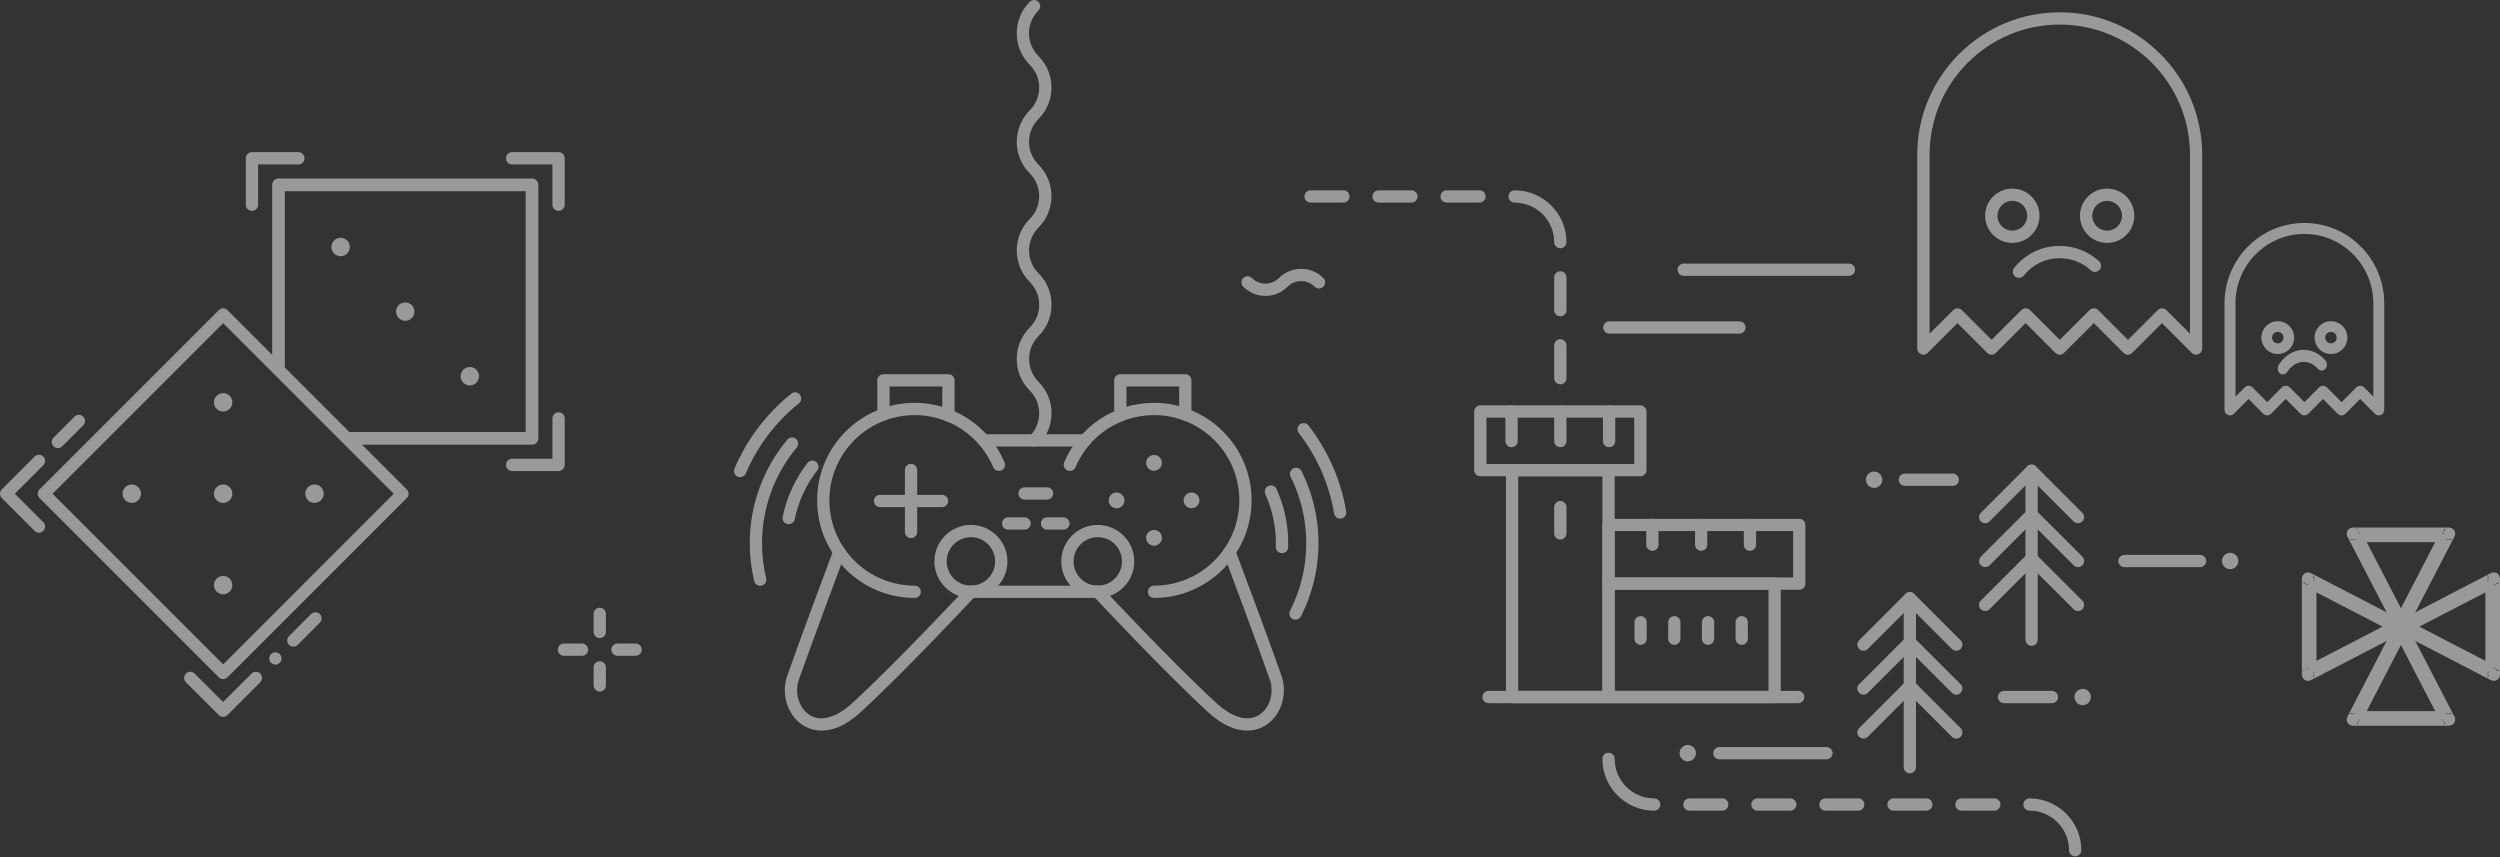 <svg width="592" height="203" viewBox="0 0 592 203" fill="none" xmlns="http://www.w3.org/2000/svg">
<rect x="0" y="0" width="592" height="203" fill="#333333" stroke="none"/>
<g opacity="0.5">
<path d="M11.417 117.947L53.868 75.496C53.296 76.068 52.376 76.068 51.814 75.496L94.264 117.947C93.993 117.676 93.838 117.308 93.838 116.92C93.838 116.533 93.993 116.164 94.264 115.893L51.814 158.344C52.385 157.772 53.306 157.772 53.868 158.344L11.417 115.893C11.989 116.455 11.989 117.376 11.417 117.947ZM53.868 160.388L96.319 117.938C96.59 117.666 96.745 117.298 96.745 116.911C96.745 116.523 96.59 116.155 96.319 115.883L53.868 73.433C53.296 72.861 52.376 72.861 51.814 73.433L9.363 115.883C8.791 116.455 8.791 117.376 9.363 117.938L51.814 160.388C52.376 160.96 53.296 160.96 53.868 160.388Z" fill="white"/>
<path d="M8.2 108.112L0.429 115.883C-0.143 116.454 -0.143 117.375 0.429 117.937L8.2 125.708C8.772 126.28 9.692 126.28 10.254 125.708C10.826 125.137 10.826 124.216 10.254 123.654L2.483 115.883C3.055 116.454 3.055 117.375 2.483 117.937L10.254 110.166C10.826 109.594 10.826 108.674 10.254 108.112C9.692 107.55 8.772 107.55 8.2 108.112Z" fill="white"/>
<path d="M44.032 161.552L51.803 169.323C52.375 169.894 53.296 169.894 53.858 169.323L61.629 161.552C62.201 160.98 62.201 160.059 61.629 159.497C61.057 158.926 60.137 158.926 59.575 159.497L51.803 167.268C52.375 166.697 53.296 166.697 53.858 167.268L46.087 159.497C45.515 158.926 44.594 158.926 44.032 159.497C43.47 160.069 43.47 160.98 44.032 161.552Z" fill="white"/>
<path d="M14.731 105.689L19.702 100.718C20.274 100.146 20.274 99.226 19.702 98.664C19.13 98.092 18.21 98.092 17.648 98.664L12.677 103.635C12.105 104.206 12.105 105.127 12.677 105.689C13.248 106.261 14.169 106.261 14.731 105.689Z" fill="white"/>
<path d="M70.495 152.694L75.728 147.462C76.299 146.89 76.299 145.969 75.728 145.407C75.156 144.836 74.236 144.836 73.674 145.407L68.441 150.64C67.869 151.212 67.869 152.132 68.441 152.694C69.013 153.256 69.933 153.256 70.495 152.694Z" fill="white"/>
<path d="M52.841 119.091C54.045 119.091 55.021 118.115 55.021 116.911C55.021 115.706 54.045 114.73 52.841 114.73C51.637 114.73 50.661 115.706 50.661 116.911C50.661 118.115 51.637 119.091 52.841 119.091Z" fill="white"/>
<path d="M52.841 140.737C54.045 140.737 55.021 139.761 55.021 138.557C55.021 137.353 54.045 136.377 52.841 136.377C51.637 136.377 50.661 137.353 50.661 138.557C50.661 139.761 51.637 140.737 52.841 140.737Z" fill="white"/>
<path d="M31.204 119.091C32.408 119.091 33.384 118.115 33.384 116.911C33.384 115.706 32.408 114.73 31.204 114.73C30 114.73 29.023 115.706 29.023 116.911C29.023 118.115 30 119.091 31.204 119.091Z" fill="white"/>
<path d="M74.478 119.091C75.682 119.091 76.658 118.115 76.658 116.911C76.658 115.706 75.682 114.73 74.478 114.73C73.273 114.73 72.297 115.706 72.297 116.911C72.297 118.115 73.273 119.091 74.478 119.091Z" fill="white"/>
<path d="M52.841 97.453C54.045 97.453 55.021 96.477 55.021 95.273C55.021 94.069 54.045 93.093 52.841 93.093C51.637 93.093 50.661 94.069 50.661 95.273C50.661 96.477 51.637 97.453 52.841 97.453Z" fill="white"/>
<path d="M65.215 157.375C66.017 157.375 66.668 156.724 66.668 155.921C66.668 155.119 66.017 154.468 65.215 154.468C64.412 154.468 63.761 155.119 63.761 155.921C63.761 156.724 64.412 157.375 65.215 157.375Z" fill="white"/>
<path d="M65.951 87.578V43.771H125.979V103.799H82.172" stroke="white" stroke-width="3" stroke-linejoin="round"/>
<path d="M133.721 48.48V37.482C133.721 36.678 133.072 36.028 132.267 36.028H121.269C120.465 36.028 119.816 36.678 119.816 37.482C119.816 38.286 120.465 38.935 121.269 38.935H132.267C131.463 38.935 130.814 38.286 130.814 37.482V48.48C130.814 49.284 131.463 49.933 132.267 49.933C133.072 49.933 133.721 49.284 133.721 48.48Z" fill="white"/>
<path d="M70.65 36.029H59.662C58.858 36.029 58.209 36.679 58.209 37.483V48.481C58.209 49.285 58.858 49.934 59.662 49.934C60.466 49.934 61.115 49.285 61.115 48.481V37.483C61.115 38.287 60.466 38.936 59.662 38.936H70.66C71.464 38.936 72.113 38.287 72.113 37.483C72.104 36.679 71.454 36.029 70.65 36.029Z" fill="white"/>
<path d="M121.269 111.541H132.267C133.072 111.541 133.721 110.892 133.721 110.087V99.09C133.721 98.285 133.072 97.636 132.267 97.636C131.463 97.636 130.814 98.285 130.814 99.09V110.087C130.814 109.283 131.463 108.634 132.267 108.634H121.269C120.465 108.634 119.816 109.283 119.816 110.087C119.816 110.892 120.475 111.541 121.269 111.541Z" fill="white"/>
<path d="M97.501 72.249C98.353 73.102 98.353 74.478 97.501 75.331C96.648 76.183 95.272 76.183 94.419 75.331C93.567 74.478 93.567 73.102 94.419 72.249C95.272 71.397 96.658 71.397 97.501 72.249Z" fill="white"/>
<path d="M112.8 87.549C113.653 88.401 113.653 89.777 112.8 90.63C111.948 91.483 110.572 91.483 109.719 90.63C108.866 89.777 108.866 88.401 109.719 87.549C110.572 86.696 111.957 86.696 112.8 87.549Z" fill="white"/>
<path d="M82.2 56.948C83.053 57.801 83.053 59.177 82.2 60.03C81.348 60.882 79.972 60.882 79.119 60.03C78.266 59.177 78.266 57.801 79.119 56.948C79.972 56.096 81.357 56.096 82.2 56.948Z" fill="white"/>
<path d="M388.437 109.876H350.54C351.345 109.876 351.994 110.525 351.994 111.329V97.444C351.994 98.248 351.345 98.897 350.54 98.897H388.437C387.633 98.897 386.984 98.248 386.984 97.444V111.329C386.984 110.525 387.633 109.876 388.437 109.876ZM388.437 95.99H350.54C349.736 95.99 349.087 96.64 349.087 97.444V111.329C349.087 112.134 349.736 112.783 350.54 112.783H388.437C389.241 112.783 389.89 112.134 389.89 111.329V97.444C389.89 96.64 389.232 95.99 388.437 95.99Z" fill="white"/>
<path d="M358.059 112.782H380.898C380.094 112.782 379.445 112.133 379.445 111.329V165.058C379.445 164.254 380.094 163.605 380.898 163.605H358.059C358.864 163.605 359.513 164.254 359.513 165.058V111.329C359.513 112.133 358.864 112.782 358.059 112.782ZM358.059 166.512H380.898C381.702 166.512 382.352 165.863 382.352 165.058V111.329C382.352 110.524 381.702 109.875 380.898 109.875H358.059C357.255 109.875 356.606 110.524 356.606 111.329V165.058C356.606 165.863 357.255 166.512 358.059 166.512Z" fill="white"/>
<path d="M380.898 139.652H420.229C419.425 139.652 418.776 139.003 418.776 138.199V165.069C418.776 164.264 419.425 163.615 420.229 163.615H380.898C381.703 163.615 382.352 164.264 382.352 165.069V138.199C382.352 138.994 381.703 139.652 380.898 139.652ZM380.898 166.512H420.229C421.033 166.512 421.682 165.863 421.682 165.059V138.189C421.682 137.385 421.033 136.736 420.229 136.736H380.898C380.094 136.736 379.445 137.385 379.445 138.189V165.059C379.445 165.863 380.104 166.512 380.898 166.512Z" fill="white"/>
<path d="M380.898 125.757H426.062C425.258 125.757 424.609 125.108 424.609 124.304V138.189C424.609 137.385 425.258 136.736 426.062 136.736H380.898C381.703 136.736 382.352 137.385 382.352 138.189V124.304C382.352 125.108 381.703 125.757 380.898 125.757ZM380.898 139.652H426.062C426.867 139.652 427.516 139.003 427.516 138.199V124.313C427.516 123.509 426.867 122.86 426.062 122.86H380.898C380.094 122.86 379.445 123.509 379.445 124.313V138.199C379.445 138.993 380.104 139.652 380.898 139.652Z" fill="white"/>
<path d="M389.832 124.304V128.974C389.832 129.778 390.481 130.428 391.285 130.428C392.09 130.428 392.739 129.778 392.739 128.974V124.304C392.739 123.5 392.09 122.85 391.285 122.85C390.481 122.85 389.832 123.509 389.832 124.304Z" fill="white"/>
<path d="M401.383 124.304V128.974C401.383 129.778 402.032 130.428 402.836 130.428C403.641 130.428 404.29 129.778 404.29 128.974V124.304C404.29 123.5 403.641 122.85 402.836 122.85C402.032 122.85 401.383 123.509 401.383 124.304Z" fill="white"/>
<path d="M412.933 124.304V128.974C412.933 129.778 413.582 130.428 414.386 130.428C415.19 130.428 415.84 129.778 415.84 128.974V124.304C415.84 123.5 415.19 122.85 414.386 122.85C413.582 122.85 412.933 123.509 412.933 124.304Z" fill="white"/>
<path d="M356.48 97.443V104.449C356.48 105.253 357.129 105.902 357.933 105.902C358.738 105.902 359.387 105.253 359.387 104.449V97.443C359.387 96.639 358.738 95.99 357.933 95.99C357.129 95.99 356.48 96.639 356.48 97.443Z" fill="white"/>
<path d="M368.03 97.443V104.449C368.03 105.253 368.679 105.902 369.484 105.902C370.288 105.902 370.937 105.253 370.937 104.449V97.443C370.937 96.639 370.288 95.99 369.484 95.99C368.679 95.99 368.03 96.639 368.03 97.443Z" fill="white"/>
<path d="M379.581 97.443V104.449C379.581 105.253 380.23 105.902 381.034 105.902C381.838 105.902 382.487 105.253 382.487 104.449V97.443C382.487 96.639 381.838 95.99 381.034 95.99C380.23 95.99 379.581 96.639 379.581 97.443Z" fill="white"/>
<path d="M370.937 126.318V120.087C370.937 119.283 370.288 118.634 369.484 118.634C368.679 118.634 368.03 119.283 368.03 120.087V126.318C368.03 127.122 368.679 127.771 369.484 127.771C370.288 127.771 370.937 127.122 370.937 126.318Z" fill="white"/>
<path d="M389.948 151.241V147.345C389.948 146.541 389.299 145.892 388.495 145.892C387.691 145.892 387.042 146.541 387.042 147.345V151.241C387.042 152.045 387.691 152.694 388.495 152.694C389.299 152.694 389.948 152.035 389.948 151.241Z" fill="white"/>
<path d="M397.933 151.241V147.345C397.933 146.541 397.284 145.892 396.48 145.892C395.676 145.892 395.026 146.541 395.026 147.345V151.241C395.026 152.045 395.676 152.694 396.48 152.694C397.284 152.694 397.933 152.035 397.933 151.241Z" fill="white"/>
<path d="M405.917 151.241V147.345C405.917 146.541 405.268 145.892 404.464 145.892C403.659 145.892 403.01 146.541 403.01 147.345V151.241C403.01 152.045 403.659 152.694 404.464 152.694C405.268 152.694 405.917 152.035 405.917 151.241Z" fill="white"/>
<path d="M413.892 151.241V147.345C413.892 146.541 413.243 145.892 412.438 145.892C411.634 145.892 410.985 146.541 410.985 147.345V151.241C410.985 152.045 411.634 152.694 412.438 152.694C413.243 152.694 413.892 152.035 413.892 151.241Z" fill="white"/>
<path d="M352.478 166.511H425.81C426.615 166.511 427.264 165.862 427.264 165.058C427.264 164.253 426.615 163.604 425.81 163.604H352.478C351.674 163.604 351.025 164.253 351.025 165.058C351.025 165.862 351.674 166.511 352.478 166.511Z" fill="white"/>
<path d="M547.536 138.629L566.367 148.38L547.536 158.14V138.629Z" stroke="white" stroke-width="2"/>
<path d="M546.741 136.583L546.744 136.585L547.499 136.976H546.989C546.989 137.137 546.905 137.282 546.777 137.359C546.636 137.443 546.469 137.449 546.322 137.374L546.082 137.84V136.986C546.082 136.825 546.166 136.68 546.294 136.603C546.438 136.517 546.611 136.515 546.741 136.583ZM546.082 157.25V139.502L546.989 139.972V156.78L546.082 157.25ZM546.082 159.786V158.904L546.327 159.375L546.329 159.374C546.33 159.373 546.331 159.373 546.332 159.372C546.463 159.306 546.634 159.307 546.777 159.393C546.905 159.47 546.989 159.615 546.989 159.776H547.537L546.749 160.184C546.749 160.184 546.748 160.184 546.747 160.185C546.6 160.259 546.435 160.253 546.294 160.168C546.166 160.092 546.082 159.946 546.082 159.786ZM566.376 150.02L548.989 159.024V157.997L565.384 149.506L566.376 150.02ZM568.748 148.792L568.174 149.089L568.334 148.782C568.179 148.702 568.087 148.549 568.087 148.381C568.087 148.213 568.179 148.06 568.334 147.979L568.188 147.699L568.748 147.989C568.748 147.989 568.748 147.989 568.749 147.989C568.903 148.07 568.994 148.223 568.994 148.39C568.994 148.558 568.903 148.711 568.748 148.792C568.748 148.792 568.748 148.792 568.748 148.792ZM548.989 137.748L566.358 146.75L565.385 147.254L548.989 138.756V137.748Z" stroke="white" stroke-width="2"/>
<path d="M568.542 146.207L558.79 127.375H578.301L568.542 146.207Z" stroke="white" stroke-width="2"/>
<path d="M568.941 148.172L569.236 148.02L568.942 148.588C568.942 148.588 568.942 148.588 568.942 148.588C568.861 148.743 568.708 148.834 568.541 148.834C568.373 148.834 568.22 148.743 568.139 148.588C568.139 148.588 568.139 148.588 568.139 148.588L567.846 148.021L568.139 148.173C568.22 148.018 568.373 147.927 568.541 147.927C568.707 147.927 568.864 148.025 568.936 148.16C568.937 148.162 568.938 148.164 568.939 148.166L568.941 148.172ZM579.183 128.828L570.176 146.207L569.667 145.224L578.165 128.828H579.183ZM576.949 126.828H560.141L559.672 125.922H577.419L576.949 126.828ZM580.344 126.589L579.946 127.357V126.828C579.785 126.828 579.64 126.744 579.563 126.616C579.478 126.475 579.472 126.309 579.547 126.161L579.082 125.922H579.946C580.094 125.922 580.247 126.005 580.331 126.138C580.413 126.277 580.418 126.441 580.345 126.587C580.344 126.588 580.344 126.588 580.344 126.589ZM557.146 125.922H558.017L557.546 126.166L557.548 126.169C557.548 126.17 557.549 126.171 557.549 126.172C557.616 126.303 557.614 126.474 557.528 126.616C557.452 126.744 557.306 126.828 557.146 126.828V127.358L556.747 126.589C556.747 126.588 556.747 126.588 556.746 126.587C556.672 126.44 556.679 126.274 556.763 126.134C556.84 126.006 556.985 125.922 557.146 125.922ZM566.906 146.206L557.907 128.828H558.925L567.415 145.224L566.906 146.206Z" stroke="white" stroke-width="2"/>
<path d="M570.715 148.38L589.546 138.629V158.14L570.715 148.38Z" stroke="white" stroke-width="2"/>
<path d="M568.748 148.792L568.9 149.085L568.334 148.792C568.333 148.792 568.333 148.792 568.333 148.792C568.178 148.711 568.087 148.558 568.087 148.39C568.087 148.223 568.178 148.07 568.333 147.989C568.333 147.989 568.334 147.989 568.334 147.989L568.901 147.695L568.748 147.989C568.903 148.07 568.994 148.223 568.994 148.39C568.994 148.552 568.9 148.713 568.748 148.792ZM588.093 159.024L570.715 150.025L571.697 149.516L588.093 158.006V159.024ZM590.333 160.184L589.564 159.786H590.093C590.093 159.625 590.177 159.48 590.305 159.403C590.446 159.318 590.613 159.312 590.76 159.387L591 158.921V159.786C591 159.946 590.916 160.092 590.788 160.168C590.647 160.253 590.481 160.259 590.334 160.185C590.334 160.184 590.333 160.184 590.333 160.184ZM591 139.512V157.259L590.093 156.79V139.982L591 139.512ZM591 136.986V137.85L590.76 137.384C590.613 137.459 590.446 137.453 590.305 137.368C590.177 137.292 590.093 137.146 590.093 136.986H589.564L590.333 136.587C590.333 136.587 590.334 136.587 590.335 136.586C590.482 136.512 590.647 136.519 590.788 136.603C590.916 136.68 591 136.825 591 136.986ZM570.715 146.755L588.093 137.748V138.766L571.697 147.264L570.715 146.755Z" stroke="white" stroke-width="2"/>
<path d="M558.79 169.397L568.542 150.556L578.302 169.397H558.79Z" stroke="white" stroke-width="2"/>
<path d="M556.743 170.19L556.745 170.188L557.146 169.414V169.933C557.306 169.933 557.452 170.017 557.528 170.145C557.613 170.286 557.619 170.453 557.544 170.6L558.029 170.85H557.146C556.991 170.85 556.846 170.769 556.76 170.633C556.676 170.49 556.676 170.32 556.743 170.19ZM577.424 170.85H559.667L560.141 169.933H576.949L577.424 170.85ZM579.946 170.85H579.063L579.547 170.6C579.472 170.453 579.478 170.286 579.563 170.145C579.64 170.017 579.785 169.933 579.946 169.933V169.414L580.344 170.182C580.344 170.183 580.344 170.184 580.345 170.184C580.419 170.331 580.413 170.497 580.328 170.638C580.251 170.766 580.106 170.85 579.946 170.85ZM570.174 150.56L579.178 167.933H578.165L569.667 151.537L570.174 150.56ZM568.942 148.184L569.229 148.737L568.942 148.588C568.862 148.743 568.708 148.835 568.541 148.835C568.373 148.835 568.22 148.743 568.139 148.588L567.852 148.737L568.139 148.184C568.139 148.183 568.139 148.183 568.139 148.183C568.22 148.028 568.373 147.937 568.541 147.937C568.708 147.937 568.861 148.028 568.942 148.183C568.942 148.183 568.942 148.183 568.942 148.184ZM557.912 167.933L566.908 150.56L567.415 151.538L558.925 167.933H557.912Z" stroke="white" stroke-width="2"/>
<path d="M450.799 141.657V181.666C450.799 182.47 451.449 183.12 452.253 183.12C453.057 183.12 453.706 182.47 453.706 181.666V141.657C453.706 140.853 453.057 140.204 452.253 140.204C451.458 140.204 450.799 140.863 450.799 141.657Z" fill="white"/>
<path d="M442.301 153.673L453.28 142.694C452.708 143.266 451.788 143.266 451.226 142.694L462.214 153.673C462.786 154.245 463.706 154.245 464.268 153.673C464.84 153.101 464.84 152.181 464.268 151.619L453.28 140.64C452.708 140.068 451.788 140.068 451.226 140.64L440.247 151.619C439.675 152.19 439.675 153.111 440.247 153.673C440.809 154.235 441.73 154.235 442.301 153.673Z" fill="white"/>
<path d="M442.301 164.07L453.28 153.092C452.708 153.664 451.788 153.664 451.226 153.092L462.214 164.07C462.786 164.642 463.706 164.642 464.268 164.07C464.84 163.499 464.84 162.578 464.268 162.016L453.28 151.038C452.708 150.466 451.788 150.466 451.226 151.038L440.247 162.016C439.675 162.588 439.675 163.508 440.247 164.07C440.809 164.632 441.73 164.632 442.301 164.07Z" fill="white"/>
<path d="M442.301 174.466L453.28 163.488C452.708 164.059 451.788 164.059 451.226 163.488L462.214 174.466C462.786 175.038 463.706 175.038 464.268 174.466C464.84 173.894 464.84 172.974 464.268 172.412L453.28 161.433C452.708 160.862 451.788 160.862 451.226 161.433L440.247 172.412C439.675 172.984 439.675 173.904 440.247 174.466C440.809 175.028 441.73 175.028 442.301 174.466Z" fill="white"/>
<path d="M479.627 111.464V151.473C479.627 152.277 480.277 152.926 481.081 152.926C481.885 152.926 482.534 152.277 482.534 151.473V111.464C482.534 110.66 481.885 110.01 481.081 110.01C480.277 110.01 479.627 110.669 479.627 111.464Z" fill="white"/>
<path d="M471.12 123.48L482.099 112.501C481.527 113.073 480.606 113.073 480.044 112.501L491.033 123.48C491.604 124.052 492.525 124.052 493.087 123.48C493.659 122.908 493.659 121.988 493.087 121.426L482.099 110.447C481.527 109.875 480.606 109.875 480.044 110.447L469.066 121.426C468.494 121.997 468.494 122.918 469.066 123.48C469.638 124.052 470.558 124.052 471.12 123.48Z" fill="white"/>
<path d="M471.12 133.875L482.108 122.887C481.536 123.459 480.616 123.459 480.054 122.887L491.042 133.866C491.614 134.437 492.534 134.437 493.096 133.866C493.668 133.294 493.668 132.373 493.096 131.811L482.108 120.833C481.536 120.261 480.616 120.261 480.054 120.833L469.075 131.811C468.504 132.383 468.504 133.304 469.075 133.866C469.637 134.437 470.558 134.437 471.12 133.875Z" fill="white"/>
<path d="M471.12 144.273L482.099 133.294C481.527 133.866 480.606 133.866 480.044 133.294L491.033 144.273C491.604 144.844 492.525 144.844 493.087 144.273C493.659 143.701 493.659 142.78 493.087 142.218L482.099 131.24C481.527 130.668 480.606 130.668 480.044 131.24L469.066 142.218C468.494 142.79 468.494 143.711 469.066 144.273C469.638 144.835 470.558 144.835 471.12 144.273Z" fill="white"/>
<path d="M492.853 201.327C492.853 194.564 487.349 189.06 480.586 189.06C479.782 189.06 479.132 189.709 479.132 190.513C479.132 191.318 479.782 191.967 480.586 191.967C485.75 191.967 489.946 196.162 489.946 201.327C489.946 202.131 490.595 202.781 491.4 202.781C492.204 202.781 492.853 202.131 492.853 201.327Z" fill="white"/>
<path d="M379.444 179.699C379.444 186.462 384.948 191.966 391.711 191.966C392.515 191.966 393.165 191.317 393.165 190.513C393.165 189.709 392.515 189.059 391.711 189.059C386.546 189.059 382.351 184.864 382.351 179.699C382.351 178.895 381.702 178.246 380.897 178.246C380.093 178.246 379.444 178.904 379.444 179.699Z" fill="white"/>
<path d="M400.054 191.967H407.825C408.63 191.967 409.279 191.318 409.279 190.513C409.279 189.709 408.63 189.06 407.825 189.06H400.054C399.25 189.06 398.601 189.709 398.601 190.513C398.601 191.318 399.25 191.967 400.054 191.967Z" fill="white"/>
<path d="M416.159 191.967H423.93C424.734 191.967 425.383 191.318 425.383 190.513C425.383 189.709 424.734 189.06 423.93 189.06H416.159C415.354 189.06 414.705 189.709 414.705 190.513C414.705 191.318 415.354 191.967 416.159 191.967Z" fill="white"/>
<path d="M432.263 191.967H440.034C440.838 191.967 441.487 191.318 441.487 190.513C441.487 189.709 440.838 189.06 440.034 189.06H432.263C431.458 189.06 430.809 189.709 430.809 190.513C430.809 191.318 431.468 191.967 432.263 191.967Z" fill="white"/>
<path d="M448.377 191.967H456.148C456.953 191.967 457.602 191.318 457.602 190.513C457.602 189.709 456.953 189.06 456.148 189.06H448.377C447.573 189.06 446.924 189.709 446.924 190.513C446.924 191.318 447.573 191.967 448.377 191.967Z" fill="white"/>
<path d="M464.481 191.967H472.252C473.057 191.967 473.706 191.318 473.706 190.513C473.706 189.709 473.057 189.06 472.252 189.06H464.481C463.677 189.06 463.028 189.709 463.028 190.513C463.028 191.318 463.677 191.967 464.481 191.967Z" fill="white"/>
<path d="M370.937 57.338C370.937 50.574 365.433 45.071 358.67 45.071C357.866 45.071 357.216 45.72 357.216 46.524C357.216 47.328 357.866 47.977 358.67 47.977C363.834 47.977 368.03 52.173 368.03 57.338C368.03 58.142 368.679 58.791 369.484 58.791C370.288 58.791 370.937 58.142 370.937 57.338Z" fill="white"/>
<path d="M310.347 47.977H318.118C318.922 47.977 319.571 47.328 319.571 46.523C319.571 45.719 318.922 45.07 318.118 45.07H310.347C309.542 45.07 308.893 45.719 308.893 46.523C308.893 47.328 309.542 47.977 310.347 47.977Z" fill="white"/>
<path d="M326.451 47.977H334.222C335.026 47.977 335.676 47.328 335.676 46.524C335.676 45.72 335.026 45.071 334.222 45.071H326.451C325.647 45.071 324.998 45.72 324.998 46.524C324.998 47.328 325.656 47.977 326.451 47.977Z" fill="white"/>
<path d="M342.565 47.977H350.336C351.141 47.977 351.79 47.328 351.79 46.524C351.79 45.72 351.141 45.071 350.336 45.071H342.565C341.761 45.071 341.112 45.72 341.112 46.524C341.112 47.328 341.761 47.977 342.565 47.977Z" fill="white"/>
<path d="M368.03 65.68V73.451C368.03 74.256 368.679 74.905 369.483 74.905C370.287 74.905 370.937 74.256 370.937 73.451V65.68C370.937 64.876 370.287 64.227 369.483 64.227C368.679 64.227 368.03 64.876 368.03 65.68Z" fill="white"/>
<path d="M368.03 81.785V89.557C368.03 90.361 368.679 91.01 369.483 91.01C370.287 91.01 370.937 90.361 370.937 89.557V81.785C370.937 80.981 370.287 80.332 369.483 80.332C368.679 80.332 368.03 80.981 368.03 81.785Z" fill="white"/>
<path d="M462.419 112.151H451.073C450.268 112.151 449.619 112.8 449.619 113.604C449.619 114.408 450.268 115.058 451.073 115.058H462.419C463.224 115.058 463.873 114.408 463.873 113.604C463.873 112.8 463.224 112.151 462.419 112.151Z" fill="white"/>
<path d="M432.505 176.9H407.157C406.353 176.9 405.704 177.549 405.704 178.353C405.704 179.158 406.353 179.807 407.157 179.807H432.505C433.31 179.807 433.959 179.158 433.959 178.353C433.959 177.549 433.3 176.9 432.505 176.9Z" fill="white"/>
<path d="M520.974 131.396H503.068C502.263 131.396 501.614 132.045 501.614 132.849C501.614 133.654 502.263 134.303 503.068 134.303H520.974C521.779 134.303 522.428 133.654 522.428 132.849C522.428 132.045 521.779 131.396 520.974 131.396Z" fill="white"/>
<path d="M401.033 176.977C401.789 177.732 401.789 178.963 401.033 179.719C400.277 180.475 399.047 180.475 398.291 179.719C397.535 178.963 397.535 177.732 398.291 176.977C399.047 176.221 400.277 176.221 401.033 176.977Z" fill="white"/>
<path d="M445.162 112.229C445.918 112.985 445.918 114.216 445.162 114.972C444.406 115.727 443.176 115.727 442.42 114.972C441.664 114.216 441.664 112.985 442.42 112.229C443.176 111.474 444.406 111.474 445.162 112.229Z" fill="white"/>
<path d="M474.549 166.512H485.906C486.71 166.512 487.359 165.863 487.359 165.058C487.359 164.254 486.71 163.605 485.906 163.605H474.549C473.745 163.605 473.096 164.254 473.096 165.058C473.096 165.853 473.745 166.512 474.549 166.512Z" fill="white"/>
<path d="M491.807 166.424C491.051 165.668 491.051 164.437 491.807 163.682C492.562 162.926 493.793 162.926 494.549 163.682C495.305 164.437 495.305 165.668 494.549 166.424C493.793 167.189 492.562 167.189 491.807 166.424Z" fill="white"/>
<path d="M529.473 131.473C530.228 132.228 530.228 133.459 529.473 134.215C528.717 134.971 527.486 134.971 526.73 134.215C525.975 133.459 525.975 132.228 526.73 131.473C527.486 130.717 528.717 130.717 529.473 131.473Z" fill="white"/>
<path d="M487.749 2.912C469.135 2.912 454 18.057 454 36.671V82.533C454 83.124 454.359 83.647 454.901 83.88C455.444 84.103 456.074 83.977 456.481 83.56L464.552 75.488C464.281 75.76 463.913 75.915 463.525 75.915C463.137 75.915 462.769 75.76 462.498 75.488L470.569 83.56C471.141 84.132 472.062 84.132 472.624 83.56L480.695 75.488C480.124 76.06 479.203 76.06 478.641 75.488L486.713 83.56C487.284 84.132 488.205 84.132 488.767 83.56L496.838 75.488C496.267 76.06 495.346 76.06 494.784 75.488L502.856 83.56C503.427 84.132 504.348 84.132 504.91 83.56L512.982 75.488C512.41 76.06 511.489 76.06 510.927 75.488L518.999 83.56C519.416 83.977 520.036 84.103 520.578 83.88C521.121 83.657 521.48 83.124 521.48 82.533V36.671C521.499 18.057 506.363 2.912 487.749 2.912ZM518.592 36.671V82.533C518.592 81.942 518.95 81.418 519.493 81.186C520.036 80.963 520.666 81.089 521.072 81.506L513.001 73.434C512.429 72.862 511.509 72.862 510.947 73.434L502.875 81.506C503.447 80.934 504.367 80.934 504.929 81.506L496.858 73.434C496.286 72.862 495.366 72.862 494.804 73.434L486.732 81.506C487.304 80.934 488.224 80.934 488.786 81.506L480.715 73.434C480.143 72.862 479.222 72.862 478.66 73.434L470.589 81.506C471.161 80.934 472.081 80.934 472.643 81.506L464.572 73.434C464.3 73.163 463.932 73.008 463.544 73.008C463.157 73.008 462.789 73.163 462.517 73.434L454.446 81.506C454.862 81.089 455.483 80.963 456.025 81.186C456.568 81.409 456.926 81.942 456.926 82.533V36.671C456.897 19.656 470.734 5.819 487.749 5.819C504.755 5.819 518.592 19.656 518.592 36.671Z" fill="white"/>
<path d="M545.68 53.299C535.523 53.299 527.264 61.625 527.264 71.858V97.071C527.264 97.396 527.46 97.684 527.756 97.812C528.052 97.934 528.396 97.865 528.618 97.636L533.022 93.199C532.874 93.348 532.673 93.433 532.462 93.433C532.25 93.433 532.049 93.348 531.901 93.199L536.306 97.636C536.617 97.95 537.12 97.95 537.426 97.636L541.831 93.199C541.519 93.513 541.017 93.513 540.71 93.199L545.114 97.636C545.426 97.95 545.928 97.95 546.235 97.636L550.64 93.199C550.328 93.513 549.825 93.513 549.519 93.199L553.923 97.636C554.235 97.95 554.737 97.95 555.044 97.636L559.448 93.199C559.136 93.513 558.634 93.513 558.327 93.199L562.732 97.636C562.959 97.865 563.297 97.934 563.593 97.812C563.89 97.689 564.085 97.396 564.085 97.071V71.858C564.096 61.625 555.837 53.299 545.68 53.299ZM562.51 71.858V97.071C562.51 96.746 562.705 96.459 563.001 96.331C563.297 96.208 563.641 96.278 563.863 96.507L559.459 92.069C559.147 91.755 558.645 91.755 558.338 92.069L553.934 96.507C554.245 96.192 554.748 96.192 555.054 96.507L550.65 92.069C550.338 91.755 549.836 91.755 549.529 92.069L545.125 96.507C545.437 96.192 545.939 96.192 546.246 96.507L541.841 92.069C541.529 91.755 541.027 91.755 540.72 92.069L536.316 96.507C536.628 96.192 537.13 96.192 537.437 96.507L533.033 92.069C532.885 91.92 532.684 91.835 532.472 91.835C532.261 91.835 532.06 91.92 531.912 92.069L527.507 96.507C527.735 96.278 528.073 96.208 528.369 96.331C528.665 96.453 528.861 96.746 528.861 97.071V71.858C528.845 62.504 536.395 54.897 545.68 54.897C554.959 54.897 562.51 62.504 562.51 71.858Z" fill="white" stroke="white"/>
<path d="M479.222 65.255C481.306 62.639 484.406 61.137 487.749 61.137C490.482 61.137 493.098 62.155 495.104 64.006C495.695 64.548 496.615 64.509 497.158 63.918C497.701 63.327 497.662 62.407 497.071 61.864C494.522 59.519 491.208 58.23 487.749 58.23C483.515 58.23 479.581 60.13 476.945 63.453C476.451 64.083 476.548 64.994 477.178 65.498C477.807 65.982 478.718 65.885 479.222 65.255Z" fill="white"/>
<path d="M541.182 87.832C542.244 86.158 543.824 85.197 545.528 85.197C546.921 85.197 548.255 85.848 549.277 87.032C549.579 87.379 550.048 87.355 550.324 86.976C550.601 86.598 550.581 86.009 550.28 85.662C548.981 84.162 547.292 83.338 545.528 83.338C543.37 83.338 541.365 84.553 540.021 86.679C539.769 87.082 539.819 87.664 540.14 87.987C540.461 88.297 540.925 88.235 541.182 87.832Z" fill="white" stroke="white"/>
<path d="M472.991 51.09C472.991 49.143 474.571 47.563 476.518 47.563C478.466 47.563 480.046 49.143 480.046 51.09C480.046 53.038 478.466 54.617 476.518 54.617C474.571 54.617 472.991 53.038 472.991 51.09ZM476.518 57.524C480.065 57.524 482.952 54.637 482.952 51.09C482.952 47.544 480.065 44.656 476.518 44.656C472.972 44.656 470.084 47.544 470.084 51.09C470.084 54.637 472.972 57.524 476.518 57.524Z" fill="white"/>
<path d="M537.518 79.946C537.518 78.919 538.35 78.087 539.377 78.087C540.403 78.087 541.236 78.919 541.236 79.946C541.236 80.973 540.403 81.805 539.377 81.805C538.35 81.805 537.518 80.973 537.518 79.946ZM539.377 83.338C541.246 83.338 542.768 81.816 542.768 79.946C542.768 78.077 541.246 76.555 539.377 76.555C537.507 76.555 535.985 78.077 535.985 79.946C535.985 81.816 537.507 83.338 539.377 83.338Z" fill="white" stroke="white"/>
<path d="M505.404 51.09C505.404 47.544 502.516 44.656 498.97 44.656C495.423 44.656 492.536 47.544 492.536 51.09C492.536 54.637 495.423 57.524 498.97 57.524C502.516 57.524 505.404 54.637 505.404 51.09ZM498.97 54.617C497.022 54.617 495.443 53.038 495.443 51.09C495.443 49.143 497.022 47.563 498.97 47.563C500.908 47.563 502.497 49.143 502.497 51.09C502.497 53.038 500.917 54.617 498.97 54.617Z" fill="white"/>
<path d="M555.365 79.946C555.365 78.077 553.843 76.555 551.973 76.555C550.104 76.555 548.582 78.077 548.582 79.946C548.582 81.816 550.104 83.338 551.973 83.338C553.843 83.338 555.365 81.816 555.365 79.946ZM551.973 81.805C550.947 81.805 550.114 80.973 550.114 79.946C550.114 78.919 550.947 78.087 551.973 78.087C552.995 78.087 553.833 78.919 553.833 79.946C553.833 80.973 553 81.805 551.973 81.805Z" fill="white" stroke="white"/>
<path d="M245.92 105.311C250.029 101.202 250.029 94.516 245.92 90.398C242.945 87.423 242.945 82.579 245.92 79.594C247.906 77.608 249.001 74.962 249.001 72.143C249.001 69.323 247.906 66.678 245.91 64.691C242.936 61.717 242.936 56.872 245.91 53.897C250.019 49.788 250.019 43.102 245.91 38.984C242.936 36.01 242.936 31.165 245.91 28.18C247.897 26.194 248.992 23.549 248.992 20.729C248.992 17.909 247.897 15.264 245.901 13.277C242.926 10.303 242.926 5.458 245.901 2.483C246.472 1.911 246.472 0.991 245.901 0.429C245.329 -0.143 244.408 -0.143 243.846 0.429C239.738 4.537 239.738 11.223 243.846 15.341C245.29 16.785 246.085 18.704 246.085 20.738C246.085 22.773 245.29 24.692 243.846 26.136C239.738 30.254 239.738 36.94 243.846 41.048C246.821 44.033 246.821 48.878 243.846 51.852C239.738 55.961 239.738 62.647 243.846 66.765C245.29 68.209 246.085 70.127 246.085 72.162C246.085 74.197 245.29 76.115 243.846 77.559C239.738 81.677 239.738 88.363 243.846 92.472C246.821 95.456 246.821 100.301 243.846 103.276C243.275 103.848 243.275 104.768 243.846 105.33C244.438 105.873 245.358 105.873 245.92 105.311Z" fill="white"/>
<path d="M224.176 132.936C224.176 129.767 226.753 127.2 229.912 127.2C233.081 127.2 235.649 129.777 235.649 132.936C235.649 136.105 233.071 138.672 229.912 138.672C226.753 138.682 224.176 136.105 224.176 132.936ZM229.912 141.589C234.68 141.589 238.556 137.713 238.556 132.946C238.556 128.178 234.68 124.302 229.912 124.302C225.145 124.302 221.269 128.178 221.269 132.946C221.269 137.703 225.145 141.589 229.912 141.589Z" fill="white"/>
<path d="M216.589 138.682C205.456 138.682 196.396 129.622 196.396 118.489C196.396 107.355 205.456 98.295 216.589 98.295C224.719 98.295 232.025 103.14 235.194 110.63C235.504 111.367 236.356 111.716 237.102 111.405C237.839 111.095 238.188 110.243 237.878 109.497C234.254 100.931 225.901 95.388 216.599 95.388C203.867 95.388 193.499 105.747 193.499 118.489C193.499 131.221 203.857 141.589 216.599 141.589C217.403 141.589 218.052 140.94 218.052 140.136C218.043 139.331 217.393 138.682 216.589 138.682Z" fill="white"/>
<path d="M254.214 132.936C254.214 129.767 256.792 127.2 259.95 127.2C263.119 127.2 265.687 129.777 265.687 132.936C265.687 136.105 263.109 138.672 259.95 138.672C256.792 138.682 254.214 136.105 254.214 132.936ZM259.95 141.589C264.718 141.589 268.594 137.713 268.594 132.946C268.594 128.178 264.718 124.302 259.95 124.302C255.183 124.302 251.307 128.178 251.307 132.946C251.307 137.703 255.183 141.589 259.95 141.589Z" fill="white"/>
<path d="M229.913 141.589H259.951C260.755 141.589 261.405 140.94 261.405 140.135C261.405 139.331 260.755 138.682 259.951 138.682H229.913C229.109 138.682 228.459 139.331 228.459 140.135C228.459 140.93 229.109 141.589 229.913 141.589Z" fill="white"/>
<path d="M197.374 130.204C197.287 130.437 188.799 153.121 186.396 160.078C184.923 164.361 186.483 169.351 190.049 171.686C191.88 172.888 196.871 174.991 203.779 168.653C214.593 158.721 230.833 141.299 230.988 141.125C231.531 140.534 231.502 139.623 230.911 139.071C230.32 138.528 229.399 138.557 228.856 139.148C228.692 139.323 212.539 156.657 201.803 166.512C198.004 170 194.293 170.998 191.638 169.254C189.196 167.655 188.101 164.041 189.148 161.028C191.541 154.099 200.02 131.445 200.097 131.222C200.378 130.466 200 129.633 199.244 129.352C198.489 129.071 197.655 129.449 197.374 130.204Z" fill="white"/>
<path d="M210.649 98.14V90.059C210.649 90.863 210 91.512 209.196 91.512H224.583C223.779 91.512 223.13 90.863 223.13 90.059V98.373C223.13 99.177 223.779 99.826 224.583 99.826C225.387 99.826 226.036 99.177 226.036 98.373V90.059C226.036 89.255 225.387 88.606 224.583 88.606H209.196C208.391 88.606 207.742 89.255 207.742 90.059V98.14C207.742 98.945 208.391 99.594 209.196 99.594C210 99.594 210.649 98.945 210.649 98.14Z" fill="white"/>
<path d="M273.274 141.589C286.007 141.589 296.375 131.231 296.375 118.489C296.375 105.756 286.016 95.388 273.274 95.388C263.972 95.388 255.619 100.921 251.995 109.497C251.685 110.233 252.025 111.086 252.771 111.405C253.507 111.716 254.36 111.376 254.68 110.63C257.848 103.14 265.154 98.295 273.284 98.295C284.417 98.295 293.477 107.355 293.477 118.489C293.477 129.622 284.417 138.682 273.284 138.682C272.48 138.682 271.83 139.331 271.83 140.136C271.821 140.93 272.47 141.589 273.274 141.589Z" fill="white"/>
<path d="M289.776 131.222C289.863 131.454 298.342 154.099 300.725 161.028C301.762 164.041 300.667 167.655 298.235 169.254C295.57 170.998 291.869 170 288.07 166.512C277.334 156.657 261.181 139.323 261.017 139.148C260.474 138.557 259.553 138.528 258.962 139.071C258.371 139.613 258.342 140.534 258.885 141.125C259.05 141.299 275.28 158.721 286.094 168.653C292.993 174.991 297.993 172.888 299.824 171.686C303.38 169.351 304.95 164.361 303.477 160.078C301.074 153.111 292.586 130.427 292.499 130.204C292.218 129.449 291.384 129.071 290.629 129.352C289.873 129.633 289.495 130.466 289.776 131.222Z" fill="white"/>
<path d="M282.131 98.14V90.059C282.131 89.255 281.481 88.606 280.677 88.606H265.29C264.486 88.606 263.836 89.255 263.836 90.059V98.373C263.836 99.177 264.486 99.826 265.29 99.826C266.094 99.826 266.743 99.177 266.743 98.373V90.059C266.743 90.863 266.094 91.512 265.29 91.512H280.677C279.873 91.512 279.224 90.863 279.224 90.059V98.14C279.224 98.945 279.873 99.594 280.677 99.594C281.481 99.594 282.131 98.945 282.131 98.14Z" fill="white"/>
<path d="M214.283 111.299V125.969C214.283 126.773 214.932 127.423 215.736 127.423C216.54 127.423 217.19 126.773 217.19 125.969V111.299C217.19 110.495 216.54 109.845 215.736 109.845C214.942 109.845 214.283 110.495 214.283 111.299Z" fill="white"/>
<path d="M223.072 117.181H208.401C207.597 117.181 206.948 117.83 206.948 118.634C206.948 119.439 207.597 120.088 208.401 120.088H223.072C223.876 120.088 224.525 119.439 224.525 118.634C224.525 117.83 223.876 117.181 223.072 117.181Z" fill="white"/>
<path d="M232.907 105.737H256.966C257.771 105.737 258.42 105.087 258.42 104.283C258.42 103.479 257.771 102.83 256.966 102.83H232.907C232.102 102.83 231.453 103.479 231.453 104.283C231.453 105.078 232.102 105.737 232.907 105.737Z" fill="white"/>
<path d="M273.274 107.743C274.311 107.743 275.145 108.576 275.145 109.613C275.145 110.65 274.311 111.483 273.274 111.483C272.247 111.483 271.404 110.65 271.404 109.613C271.404 108.586 272.247 107.743 273.274 107.743Z" fill="white"/>
<path d="M282.15 116.619C283.187 116.619 284.021 117.452 284.021 118.489C284.021 119.526 283.187 120.359 282.15 120.359C281.123 120.359 280.28 119.526 280.28 118.489C280.28 117.452 281.114 116.619 282.15 116.619Z" fill="white"/>
<path d="M273.274 125.485C274.311 125.485 275.145 126.319 275.145 127.355C275.145 128.392 274.311 129.225 273.274 129.225C272.247 129.225 271.404 128.392 271.404 127.355C271.404 126.328 272.247 125.485 273.274 125.485Z" fill="white"/>
<path d="M264.408 116.619C265.445 116.619 266.278 117.452 266.278 118.489C266.278 119.526 265.445 120.359 264.408 120.359C263.381 120.359 262.538 119.526 262.538 118.489C262.538 117.452 263.381 116.619 264.408 116.619Z" fill="white"/>
<path d="M238.74 125.417H242.616C243.42 125.417 244.069 124.768 244.069 123.964C244.069 123.159 243.42 122.51 242.616 122.51H238.74C237.936 122.51 237.287 123.159 237.287 123.964C237.287 124.768 237.936 125.417 238.74 125.417Z" fill="white"/>
<path d="M242.616 118.305H247.945C248.75 118.305 249.399 117.656 249.399 116.852C249.399 116.047 248.75 115.398 247.945 115.398H242.616C241.812 115.398 241.163 116.047 241.163 116.852C241.163 117.656 241.812 118.305 242.616 118.305Z" fill="white"/>
<path d="M247.945 125.417H251.821C252.625 125.417 253.275 124.768 253.275 123.964C253.275 123.159 252.625 122.51 251.821 122.51H247.945C247.141 122.51 246.492 123.159 246.492 123.964C246.492 124.768 247.141 125.417 247.945 125.417Z" fill="white"/>
<path d="M188.188 122.966C189.041 118.78 190.892 114.778 193.518 111.397C194.012 110.767 193.895 109.846 193.266 109.362C192.636 108.868 191.715 108.984 191.221 109.614C188.314 113.354 186.279 117.763 185.339 122.385C185.175 123.17 185.688 123.935 186.473 124.1C187.258 124.255 188.033 123.751 188.188 122.966Z" fill="white"/>
<path d="M181.425 136.92C180.775 134.226 180.446 131.435 180.446 128.625C180.446 120.35 183.363 112.308 188.673 105.971C189.186 105.36 189.109 104.44 188.488 103.926C187.868 103.413 186.958 103.49 186.444 104.11C180.698 110.961 177.539 119.672 177.539 128.625C177.539 131.658 177.898 134.681 178.595 137.598C178.779 138.373 179.564 138.858 180.349 138.674C181.134 138.489 181.609 137.705 181.425 136.92Z" fill="white"/>
<path d="M176.609 112.103C179.341 105.65 183.682 99.904 189.176 95.495C189.806 94.991 189.903 94.081 189.399 93.451C188.895 92.821 187.985 92.724 187.355 93.228C181.492 97.937 176.841 104.071 173.925 110.97C173.615 111.706 173.954 112.559 174.7 112.879C175.436 113.189 176.289 112.84 176.609 112.103Z" fill="white"/>
<path d="M305.037 129.574C305.192 124.865 304.233 120.098 302.275 115.786C301.946 115.059 301.083 114.729 300.347 115.069C299.62 115.398 299.291 116.26 299.62 116.997C301.393 120.902 302.256 125.223 302.12 129.487C302.091 130.291 302.721 130.96 303.525 130.989C304.339 131.008 305.017 130.378 305.037 129.574Z" fill="white"/>
<path d="M308.07 145.95C309.436 143.266 310.482 140.417 311.18 137.471C313.254 128.76 312.198 119.555 308.205 111.561C307.847 110.844 306.975 110.553 306.258 110.911C305.541 111.27 305.25 112.142 305.609 112.859C309.3 120.252 310.279 128.75 308.36 136.802C307.711 139.525 306.742 142.171 305.483 144.641C305.114 145.359 305.405 146.231 306.122 146.599C306.829 146.948 307.711 146.667 308.07 145.95Z" fill="white"/>
<path d="M318.787 121.115C317.546 113.731 314.455 106.687 309.843 100.747C309.349 100.117 308.438 100.001 307.798 100.495C307.169 100.989 307.052 101.9 307.547 102.53C311.868 108.092 314.765 114.681 315.918 121.599C316.054 122.394 316.8 122.927 317.595 122.791C318.389 122.665 318.922 121.909 318.787 121.115Z" fill="white"/>
<path d="M437.825 62.415H398.698C397.893 62.415 397.244 63.064 397.244 63.868C397.244 64.673 397.893 65.322 398.698 65.322H437.825C438.629 65.322 439.278 64.673 439.278 63.868C439.278 63.074 438.629 62.415 437.825 62.415Z" fill="white"/>
<path d="M411.895 76.096H381.092C380.287 76.096 379.638 76.745 379.638 77.55C379.638 78.354 380.287 79.003 381.092 79.003H411.895C412.7 79.003 413.349 78.354 413.349 77.55C413.349 76.745 412.69 76.096 411.895 76.096Z" fill="white"/>
<path d="M140.572 145.359V149.642C140.572 150.446 141.221 151.095 142.025 151.095C142.829 151.095 143.479 150.446 143.479 149.642V145.359C143.479 144.555 142.829 143.906 142.025 143.906C141.221 143.906 140.572 144.555 140.572 145.359Z" fill="white"/>
<path d="M137.82 152.384H133.537C132.733 152.384 132.083 153.033 132.083 153.838C132.083 154.642 132.733 155.291 133.537 155.291H137.82C138.624 155.291 139.273 154.642 139.273 153.838C139.273 153.033 138.624 152.384 137.82 152.384Z" fill="white"/>
<path d="M143.479 162.316V158.033C143.479 157.229 142.829 156.58 142.025 156.58C141.221 156.58 140.572 157.229 140.572 158.033V162.316C140.572 163.12 141.221 163.77 142.025 163.77C142.829 163.77 143.479 163.12 143.479 162.316Z" fill="white"/>
<path d="M146.221 155.291H150.503C151.308 155.291 151.957 154.642 151.957 153.838C151.957 153.033 151.308 152.384 150.503 152.384H146.221C145.416 152.384 144.767 153.033 144.767 153.838C144.767 154.642 145.416 155.291 146.221 155.291Z" fill="white"/>
<path d="M294.408 67.889C295.813 69.294 297.673 70.07 299.659 70.07C301.646 70.07 303.506 69.294 304.911 67.889C306.675 66.126 309.543 66.126 311.306 67.889C311.878 68.451 312.799 68.451 313.361 67.889C313.932 67.318 313.932 66.397 313.361 65.835C310.463 62.938 305.754 62.938 302.847 65.835C301.995 66.688 300.861 67.163 299.65 67.163C298.438 67.163 297.305 66.688 296.452 65.835C295.88 65.263 294.96 65.263 294.398 65.835C293.836 66.397 293.836 67.318 294.408 67.889Z" fill="white"/>
</g>
</svg>
